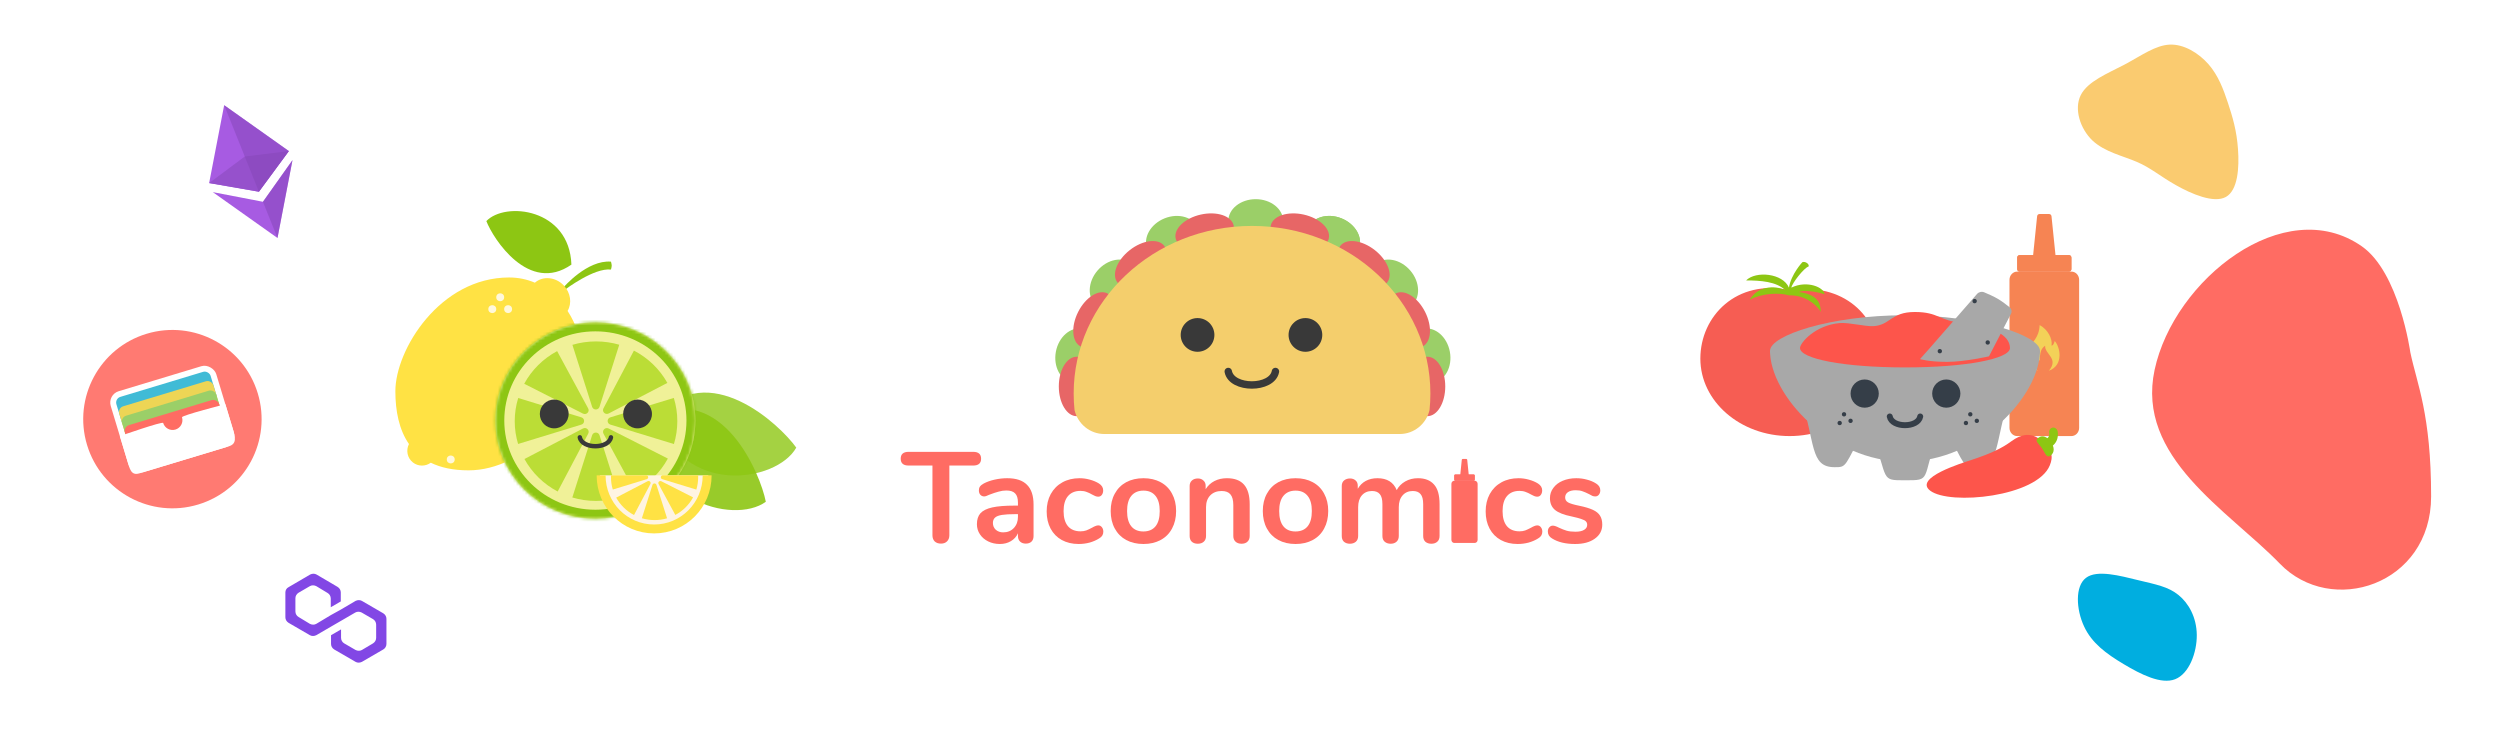 <svg width="841" height="250" viewBox="0 0 841 250" fill="none" xmlns="http://www.w3.org/2000/svg">
<rect y="-6.10352e-05" width="841" height="250" fill="white"/>
<path d="M316.541 182.87C315.659 182.87 314.953 182.623 314.424 182.13C313.924 181.609 313.674 180.927 313.674 180.087V156.609H305.646C303.882 156.609 303 155.841 303 154.304C303 152.768 303.882 152 305.646 152H327.391C329.155 152 330.038 152.768 330.038 154.304C330.038 155.841 329.155 156.609 327.391 156.609H319.364V180.087C319.364 180.927 319.099 181.609 318.57 182.13C318.07 182.623 317.394 182.87 316.541 182.87Z" fill="#FF6C63"/>
<path d="M338.822 160.87C341.821 160.87 344.041 161.609 345.482 163.087C346.952 164.536 347.687 166.754 347.687 169.739V180.348C347.687 181.13 347.452 181.754 346.981 182.217C346.511 182.652 345.864 182.87 345.041 182.87C344.276 182.87 343.644 182.638 343.144 182.174C342.674 181.71 342.438 181.101 342.438 180.348V179.391C341.939 180.522 341.145 181.406 340.057 182.043C338.998 182.681 337.763 183 336.352 183C334.911 183 333.602 182.71 332.426 182.13C331.25 181.551 330.324 180.754 329.647 179.739C328.971 178.725 328.633 177.594 328.633 176.348C328.633 174.783 329.03 173.551 329.824 172.652C330.647 171.754 331.97 171.101 333.793 170.696C335.617 170.29 338.131 170.087 341.336 170.087H342.438V169.087C342.438 167.667 342.13 166.638 341.512 166C340.895 165.333 339.895 165 338.513 165C337.66 165 336.793 165.13 335.911 165.391C335.028 165.623 333.985 165.971 332.779 166.435C332.015 166.812 331.456 167 331.103 167C330.574 167 330.133 166.812 329.78 166.435C329.456 166.058 329.295 165.565 329.295 164.956C329.295 164.464 329.412 164.043 329.647 163.696C329.912 163.319 330.338 162.971 330.927 162.652C331.956 162.101 333.176 161.667 334.587 161.348C336.028 161.029 337.44 160.87 338.822 160.87ZM337.454 179.087C338.925 179.087 340.115 178.609 341.027 177.652C341.968 176.667 342.438 175.406 342.438 173.87V172.956H341.645C339.674 172.956 338.145 173.043 337.057 173.217C335.969 173.391 335.19 173.696 334.72 174.13C334.249 174.565 334.014 175.159 334.014 175.913C334.014 176.841 334.337 177.609 334.984 178.217C335.661 178.797 336.484 179.087 337.454 179.087Z" fill="#FF6C63"/>
<path d="M362.862 183C360.715 183 358.819 182.551 357.172 181.652C355.555 180.754 354.305 179.478 353.423 177.826C352.541 176.174 352.1 174.246 352.1 172.043C352.1 169.841 352.555 167.898 353.467 166.217C354.408 164.507 355.716 163.188 357.392 162.261C359.068 161.333 360.994 160.87 363.17 160.87C364.317 160.87 365.464 161.029 366.611 161.348C367.787 161.667 368.816 162.101 369.698 162.652C370.639 163.261 371.11 164.029 371.11 164.956C371.11 165.594 370.948 166.116 370.624 166.522C370.33 166.898 369.933 167.087 369.434 167.087C369.11 167.087 368.772 167.014 368.419 166.87C368.066 166.725 367.713 166.551 367.361 166.348C366.714 165.971 366.096 165.681 365.508 165.478C364.92 165.246 364.244 165.13 363.479 165.13C361.656 165.13 360.245 165.725 359.245 166.913C358.275 168.072 357.789 169.754 357.789 171.956C357.789 174.13 358.275 175.812 359.245 177C360.245 178.159 361.656 178.739 363.479 178.739C364.214 178.739 364.861 178.638 365.42 178.435C366.008 178.203 366.655 177.898 367.361 177.522C367.802 177.261 368.184 177.072 368.507 176.956C368.831 176.812 369.154 176.739 369.478 176.739C369.948 176.739 370.345 176.942 370.669 177.348C370.992 177.754 371.154 178.261 371.154 178.87C371.154 179.362 371.036 179.797 370.801 180.174C370.595 180.522 370.242 180.841 369.742 181.13C368.831 181.71 367.772 182.174 366.567 182.522C365.361 182.841 364.126 183 362.862 183Z" fill="#FF6C63"/>
<path d="M384.663 183C382.457 183 380.517 182.551 378.841 181.652C377.194 180.754 375.915 179.464 375.003 177.783C374.092 176.101 373.636 174.145 373.636 171.913C373.636 169.681 374.092 167.739 375.003 166.087C375.915 164.406 377.194 163.116 378.841 162.217C380.517 161.319 382.457 160.87 384.663 160.87C386.868 160.87 388.794 161.319 390.441 162.217C392.117 163.116 393.396 164.406 394.278 166.087C395.19 167.739 395.645 169.681 395.645 171.913C395.645 174.145 395.19 176.101 394.278 177.783C393.396 179.464 392.117 180.754 390.441 181.652C388.794 182.551 386.868 183 384.663 183ZM384.619 178.783C386.412 178.783 387.78 178.203 388.721 177.043C389.662 175.884 390.132 174.174 390.132 171.913C390.132 169.681 389.662 167.985 388.721 166.826C387.78 165.638 386.427 165.043 384.663 165.043C382.899 165.043 381.531 165.638 380.561 166.826C379.62 167.985 379.149 169.681 379.149 171.913C379.149 174.174 379.62 175.884 380.561 177.043C381.502 178.203 382.854 178.783 384.619 178.783Z" fill="#FF6C63"/>
<path d="M412.723 160.87C415.311 160.87 417.237 161.594 418.501 163.043C419.766 164.493 420.398 166.681 420.398 169.609V180.304C420.398 181.116 420.148 181.754 419.648 182.217C419.178 182.681 418.516 182.913 417.663 182.913C416.811 182.913 416.134 182.681 415.634 182.217C415.135 181.754 414.885 181.116 414.885 180.304V169.913C414.885 168.261 414.561 167.058 413.914 166.304C413.297 165.551 412.312 165.174 410.959 165.174C409.371 165.174 408.092 165.667 407.122 166.652C406.181 167.638 405.71 168.956 405.71 170.609V180.304C405.71 181.116 405.46 181.754 404.961 182.217C404.461 182.681 403.784 182.913 402.932 182.913C402.079 182.913 401.403 182.681 400.903 182.217C400.432 181.754 400.197 181.116 400.197 180.304V163.478C400.197 162.725 400.447 162.116 400.947 161.652C401.447 161.188 402.123 160.956 402.976 160.956C403.74 160.956 404.358 161.188 404.828 161.652C405.328 162.087 405.578 162.667 405.578 163.391V164.565C406.313 163.377 407.298 162.464 408.533 161.826C409.768 161.188 411.165 160.87 412.723 160.87Z" fill="#FF6C63"/>
<path d="M435.834 183C433.628 183 431.688 182.551 430.012 181.652C428.365 180.754 427.086 179.464 426.174 177.783C425.263 176.101 424.807 174.145 424.807 171.913C424.807 169.681 425.263 167.739 426.174 166.087C427.086 164.406 428.365 163.116 430.012 162.217C431.688 161.319 433.628 160.87 435.834 160.87C438.039 160.87 439.965 161.319 441.612 162.217C443.288 163.116 444.567 164.406 445.449 166.087C446.361 167.739 446.816 169.681 446.816 171.913C446.816 174.145 446.361 176.101 445.449 177.783C444.567 179.464 443.288 180.754 441.612 181.652C439.965 182.551 438.039 183 435.834 183ZM435.79 178.783C437.583 178.783 438.951 178.203 439.892 177.043C440.832 175.884 441.303 174.174 441.303 171.913C441.303 169.681 440.832 167.985 439.892 166.826C438.951 165.638 437.598 165.043 435.834 165.043C434.069 165.043 432.702 165.638 431.732 166.826C430.791 167.985 430.32 169.681 430.32 171.913C430.32 174.174 430.791 175.884 431.732 177.043C432.673 178.203 434.025 178.783 435.79 178.783Z" fill="#FF6C63"/>
<path d="M476.994 160.87C479.346 160.87 481.14 161.565 482.375 162.956C483.639 164.319 484.272 166.536 484.272 169.609V180.304C484.272 181.145 484.007 181.797 483.478 182.261C482.978 182.696 482.316 182.913 481.493 182.913C480.699 182.913 480.037 182.696 479.508 182.261C479.008 181.797 478.758 181.145 478.758 180.304V169.609C478.758 168.014 478.464 166.884 477.876 166.217C477.317 165.522 476.45 165.174 475.274 165.174C473.833 165.174 472.686 165.667 471.833 166.652C470.981 167.609 470.554 168.927 470.554 170.609V180.304C470.554 181.145 470.29 181.797 469.76 182.261C469.261 182.696 468.614 182.913 467.82 182.913C467.026 182.913 466.364 182.696 465.835 182.261C465.306 181.797 465.041 181.145 465.041 180.304V169.609C465.041 168.014 464.747 166.884 464.159 166.217C463.6 165.522 462.733 165.174 461.557 165.174C460.116 165.174 458.969 165.667 458.116 166.652C457.293 167.609 456.881 168.927 456.881 170.609V180.304C456.881 181.145 456.617 181.797 456.087 182.261C455.558 182.696 454.896 182.913 454.103 182.913C453.309 182.913 452.647 182.696 452.118 182.261C451.618 181.797 451.368 181.145 451.368 180.304V163.478C451.368 162.667 451.633 162.043 452.162 161.609C452.691 161.174 453.353 160.956 454.147 160.956C454.911 160.956 455.529 161.174 455.999 161.609C456.499 162.014 456.749 162.609 456.749 163.391V164.435C457.425 163.275 458.322 162.391 459.439 161.783C460.586 161.174 461.895 160.87 463.365 160.87C466.599 160.87 468.761 162.203 469.849 164.87C470.496 163.652 471.451 162.681 472.716 161.956C473.98 161.232 475.406 160.87 476.994 160.87Z" fill="#FF6C63"/>
<path d="M510.539 183C508.392 183 506.496 182.551 504.849 181.652C503.232 180.754 501.982 179.478 501.1 177.826C500.218 176.174 499.777 174.246 499.777 172.043C499.777 169.841 500.232 167.898 501.144 166.217C502.085 164.507 503.393 163.188 505.069 162.261C506.745 161.333 508.671 160.87 510.847 160.87C511.994 160.87 513.141 161.029 514.288 161.348C515.464 161.667 516.493 162.101 517.375 162.652C518.316 163.261 518.787 164.029 518.787 164.956C518.787 165.594 518.625 166.116 518.301 166.522C518.007 166.898 517.61 167.087 517.111 167.087C516.787 167.087 516.449 167.014 516.096 166.87C515.743 166.725 515.39 166.551 515.038 166.348C514.391 165.971 513.773 165.681 513.185 165.478C512.597 165.246 511.921 165.13 511.156 165.13C509.333 165.13 507.922 165.725 506.922 166.913C505.952 168.072 505.466 169.754 505.466 171.956C505.466 174.13 505.952 175.812 506.922 177C507.922 178.159 509.333 178.739 511.156 178.739C511.891 178.739 512.538 178.638 513.097 178.435C513.685 178.203 514.332 177.898 515.038 177.522C515.479 177.261 515.861 177.072 516.184 176.956C516.508 176.812 516.831 176.739 517.155 176.739C517.625 176.739 518.022 176.942 518.346 177.348C518.669 177.754 518.831 178.261 518.831 178.87C518.831 179.362 518.713 179.797 518.478 180.174C518.272 180.522 517.919 180.841 517.419 181.13C516.508 181.71 515.449 182.174 514.244 182.522C513.038 182.841 511.803 183 510.539 183Z" fill="#FF6C63"/>
<path d="M529.87 183C526.665 183 524.077 182.377 522.107 181.13C521.166 180.58 520.696 179.797 520.696 178.783C520.696 178.203 520.857 177.739 521.181 177.391C521.504 177.014 521.901 176.826 522.372 176.826C522.872 176.826 523.563 177.058 524.445 177.522C525.386 177.956 526.238 178.29 527.003 178.522C527.797 178.754 528.797 178.87 530.002 178.87C531.237 178.87 532.193 178.667 532.869 178.261C533.575 177.855 533.928 177.29 533.928 176.565C533.928 176.072 533.781 175.681 533.487 175.391C533.222 175.101 532.722 174.841 531.987 174.609C531.281 174.348 530.193 174.058 528.723 173.739C526.106 173.217 524.224 172.478 523.077 171.522C521.96 170.565 521.401 169.246 521.401 167.565C521.401 166.29 521.784 165.145 522.548 164.13C523.313 163.087 524.357 162.29 525.68 161.739C527.032 161.159 528.561 160.87 530.267 160.87C531.502 160.87 532.693 161.029 533.839 161.348C534.986 161.638 536.015 162.072 536.927 162.652C537.868 163.232 538.338 164 538.338 164.956C538.338 165.536 538.177 166.029 537.853 166.435C537.53 166.812 537.133 167 536.662 167C536.339 167 536.015 166.942 535.692 166.826C535.398 166.681 535.016 166.478 534.545 166.217C533.692 165.783 532.957 165.464 532.34 165.261C531.722 165.029 530.958 164.913 530.046 164.913C528.958 164.913 528.091 165.13 527.444 165.565C526.826 166 526.518 166.594 526.518 167.348C526.518 168.072 526.841 168.623 527.488 169C528.135 169.377 529.385 169.754 531.237 170.13C533.207 170.536 534.751 171 535.868 171.522C536.986 172.043 537.78 172.696 538.25 173.478C538.75 174.261 539 175.261 539 176.478C539 178.449 538.162 180.029 536.486 181.217C534.839 182.406 532.634 183 529.87 183Z" fill="#FF6C63"/>
<path d="M488.249 162.765C488.249 162.187 488.688 161.718 489.229 161.718H496.09C496.631 161.718 497.07 162.187 497.07 162.765V181.605C497.07 182.183 496.631 182.652 496.09 182.652H489.229C488.688 182.652 488.249 182.183 488.249 181.605V162.765Z" fill="#FF6C63"/>
<path d="M491.749 154.671C491.765 154.512 491.891 154.391 492.041 154.391H493.278C493.428 154.391 493.554 154.512 493.57 154.671L494.094 159.8C494.113 159.986 493.977 160.148 493.802 160.148H491.517C491.342 160.148 491.206 159.986 491.225 159.8L491.749 154.671Z" fill="#FF6C63"/>
<path d="M489.229 159.939C489.229 159.765 489.361 159.625 489.523 159.625H495.796C495.958 159.625 496.09 159.765 496.09 159.939V161.404C496.09 161.578 495.958 161.718 495.796 161.718H489.523C489.361 161.718 489.229 161.578 489.229 161.404V159.939Z" fill="#FF6C63"/>
<path d="M489.229 159.939C489.229 159.765 489.361 159.625 489.523 159.625H495.796C495.958 159.625 496.09 159.765 496.09 159.939V161.404C496.09 161.578 495.958 161.718 495.796 161.718H489.523C489.361 161.718 489.229 161.578 489.229 161.404V159.939Z" fill="#FF6C63"/>
<path d="M391.754 73.458C396.487 71.548 401.563 73.07 403.091 76.856C404.619 80.643 402.02 85.26 397.287 87.17C392.554 89.08 387.478 87.558 385.95 83.772C384.422 79.986 387.021 75.368 391.754 73.458Z" fill="#9BCF68"/>
<path d="M422.425 67C417.321 67 413.184 70.31 413.184 74.393C413.184 78.476 417.321 81.786 422.425 81.786C427.529 81.786 431.667 78.476 431.667 74.393C431.667 70.31 427.529 67 422.425 67Z" fill="#9BCF68"/>
<path d="M451.287 73.458C446.554 71.548 441.478 73.07 439.95 76.856C438.422 80.643 441.021 85.26 445.754 87.17C450.487 89.08 455.563 87.558 457.091 83.772C458.619 79.986 456.02 75.368 451.287 73.458Z" fill="#9BCF68"/>
<path d="M451.287 73.458C446.554 71.548 441.478 73.07 439.95 76.856C438.422 80.643 441.021 85.26 445.754 87.17C450.487 89.08 455.563 87.558 457.091 83.772C458.619 79.986 456.02 75.368 451.287 73.458Z" fill="#9BCF68"/>
<path d="M474.422 91.01C471.096 87.138 465.889 86.157 462.791 88.818C459.694 91.479 459.88 96.774 463.206 100.646C466.533 104.517 471.74 105.498 474.837 102.837C477.934 100.177 477.748 94.881 474.422 91.01Z" fill="#9BCF68"/>
<path d="M369.206 91.01C372.533 87.138 377.74 86.157 380.837 88.818C383.934 91.479 383.748 96.774 380.422 100.646C377.096 104.517 371.889 105.498 368.791 102.837C365.694 100.177 365.88 94.881 369.206 91.01Z" fill="#9BCF68"/>
<path d="M487.732 118.311C486.797 113.294 482.784 109.833 478.77 110.581C474.756 111.33 472.261 116.004 473.197 121.021C474.132 126.039 478.145 129.5 482.159 128.751C486.173 128.003 488.668 123.329 487.732 118.311Z" fill="#9BCF68"/>
<path d="M355.197 118.311C356.132 113.294 360.145 109.833 364.159 110.581C368.173 111.33 370.668 116.004 369.732 121.021C368.797 126.039 364.784 129.5 360.77 128.751C356.756 128.003 354.261 123.329 355.197 118.311Z" fill="#9BCF68"/>
<path d="M480.184 120C483.497 120 486.184 124.477 486.184 130C486.184 135.523 483.497 140 480.184 140C476.87 140 474.184 135.523 474.184 130C474.184 124.477 476.87 120 480.184 120Z" fill="#E76666"/>
<path d="M469.54 98.704C466.582 100.198 466.202 105.405 468.691 110.335C471.181 115.265 475.597 118.051 478.554 116.557C481.512 115.064 481.892 109.856 479.403 104.926C476.913 99.996 472.497 97.211 469.54 98.704Z" fill="#E76666"/>
<path d="M450.894 82.685C448.852 85.295 450.723 90.169 455.072 93.573C459.421 96.976 464.603 97.62 466.645 95.01C468.687 92.401 466.817 87.526 462.467 84.123C458.118 80.719 452.937 80.075 450.894 82.685Z" fill="#E76666"/>
<path d="M427.491 75.856C426.769 79.09 430.553 82.687 435.943 83.891C441.333 85.094 446.288 83.448 447.01 80.214C447.733 76.98 443.949 73.383 438.559 72.179C433.168 70.975 428.213 72.621 427.491 75.856Z" fill="#E76666"/>
<path d="M415.01 75.856C415.733 79.09 411.949 82.687 406.559 83.891C401.168 85.094 396.213 83.448 395.491 80.214C394.769 76.98 398.553 73.383 403.943 72.179C409.333 70.975 414.288 72.621 415.01 75.856Z" fill="#E76666"/>
<path d="M391.645 82.685C393.687 85.295 391.817 90.169 387.467 93.573C383.118 96.976 377.936 97.62 375.894 95.01C373.852 92.401 375.723 87.526 380.072 84.123C384.421 80.719 389.603 80.075 391.645 82.685Z" fill="#E76666"/>
<path d="M372.554 98.704C375.512 100.198 375.892 105.405 373.403 110.335C370.913 115.265 366.497 118.051 363.539 116.557C360.582 115.064 360.202 109.856 362.691 104.926C365.181 99.996 369.596 97.211 372.554 98.704Z" fill="#E76666"/>
<path d="M362.184 120C365.497 120 368.184 124.477 368.184 130C368.184 135.523 365.497 140 362.184 140C358.87 140 356.184 135.523 356.184 130C356.184 124.477 358.87 120 362.184 120Z" fill="#E76666"/>
<path d="M480.894 137.968C479.799 142.577 475.73 146 470.878 146H371.489C366.637 146 362.569 142.577 361.474 137.968C361.282 136.133 361.184 134.271 361.184 132.389C361.184 101.246 388.047 76 421.184 76C454.31 76 481.167 101.23 481.184 132.36C481.184 132.369 481.184 132.379 481.184 132.389C481.184 132.398 481.184 132.408 481.184 132.418C481.183 134.291 481.084 136.142 480.894 137.968Z" fill="#F4CE6C"/>
<path d="M413.184 124.969C414.318 131.018 427.926 131.018 429.06 124.969" stroke="#393939" stroke-width="2.5" stroke-linecap="round"/>
<path d="M444.813 112.67C444.813 115.801 442.274 118.34 439.143 118.34C436.011 118.34 433.473 115.801 433.473 112.67C433.473 109.538 436.011 107 439.143 107C442.274 107 444.813 109.538 444.813 112.67Z" fill="#393939"/>
<path d="M408.524 112.67C408.524 115.801 405.985 118.34 402.854 118.34C399.722 118.34 397.184 115.801 397.184 112.67C397.184 109.538 399.722 107 402.854 107C405.985 107 408.524 109.538 408.524 112.67Z" fill="#393939"/>
<path d="M742.938 21.607C746.232 25.4 747.942 29.976 749.483 34.635C751.027 39.294 752.441 43.995 752.861 50.179C753.318 56.405 752.818 64.032 748.776 66.259C744.775 68.485 737.229 65.269 731.934 62.259C726.602 59.25 723.517 56.446 718.846 54.467C714.221 52.447 708.052 51.169 703.884 47.252C699.759 43.294 697.631 36.656 699.966 31.997C702.3 27.338 709.052 24.699 714.764 21.689C720.473 18.638 725.101 15.216 729.893 15.01C734.645 14.804 739.603 17.814 742.938 21.607Z" fill="#FACB70"/>
<path d="M732.799 200.127C736.231 202.877 738.938 207.639 738.999 213.583C739.056 219.528 736.409 226.656 731.718 228.489C727.022 230.323 720.225 226.892 714.387 223.402C708.554 219.912 703.68 216.364 701.064 210.685C698.413 205.007 697.994 197.199 701.722 194.389C705.424 191.55 713.276 193.709 719.231 195.158C725.217 196.608 729.372 197.347 732.799 200.127Z" fill="#00AEE0"/>
<path d="M794.498 82.849C807.113 91.648 810.829 118.5 810.829 118.5C813.054 129.177 817.829 139.29 817.829 167C817.829 196.817 784.193 207.605 766.871 189.547C749.508 171.658 718.479 153.899 724.81 124.41C731.331 94.043 768.509 64.72 794.498 82.849Z" fill="#FF6C63"/>
<path d="M219.591 139.758C243.195 128.932 255.797 159.401 257.62 168.791C246.595 176.861 215.535 167.713 219.591 139.758Z" fill="#8DC613" fill-opacity="0.9"/>
<path d="M221.229 139.893C238.234 120.268 262.319 142.786 267.865 150.579C261.17 162.489 229.11 167.02 221.229 139.893Z" fill="#8DC613" fill-opacity="0.8"/>
<path d="M189.562 96.671C189.562 96.671 197.547 87.355 205.532 88.02C205.865 89.351 205.865 89.351 205.532 90.682C199.876 90.016 190.227 97.336 190.227 97.336L189.562 96.671Z" fill="#8DC613"/>
<path fill-rule="evenodd" clip-rule="evenodd" d="M195.551 118.962C195.551 138.073 176.586 158.223 157.621 158.223C152.439 158.223 148.257 157.293 144.913 155.659C143.148 156.943 140.697 156.975 138.913 155.579C137.008 154.09 136.498 151.472 137.573 149.372C134.237 144.551 133 138.228 133 131.606C133 117.632 147.972 93.343 171.262 93.343C174.431 93.343 177.329 93.985 179.932 95.097C182.604 92.76 186.882 93.133 189.62 95.992C191.993 98.47 192.451 102.023 190.935 104.599C193.945 109.188 195.551 114.462 195.551 118.962Z" fill="#FFE244"/>
<circle cx="165.606" cy="103.99" r="1.331" fill="#FFF8DB"/>
<circle cx="170.929" cy="103.99" r="1.331" fill="#FFF8DB"/>
<circle cx="168.268" cy="99.998" r="1.331" fill="#FFF8DB"/>
<circle cx="151.632" cy="154.563" r="1.331" fill="#FFF8DB"/>
<path d="M192.223 89.018C177.916 99 165.939 80.368 163.609 74.379C169.931 67.724 191.558 70.053 192.223 89.018Z" fill="#8DC613"/>
<mask id="path-20-inside-1" fill="white">
<path d="M233.926 141.468C233.926 159.696 218.864 174.472 200.284 174.472C181.704 174.472 166.642 159.696 166.642 141.468C166.642 123.241 181.704 108.465 200.284 108.465C218.864 108.465 233.926 123.241 233.926 141.468Z"/>
</mask>
<path d="M233.926 141.468C233.926 159.696 218.864 174.472 200.284 174.472C181.704 174.472 166.642 159.696 166.642 141.468C166.642 123.241 181.704 108.465 200.284 108.465C218.864 108.465 233.926 123.241 233.926 141.468Z" fill="#F0F198"/>
<path d="M230.926 141.468C230.926 157.985 217.262 171.472 200.284 171.472V177.472C220.467 177.472 236.926 161.407 236.926 141.468H230.926ZM200.284 171.472C183.307 171.472 169.642 157.985 169.642 141.468H163.642C163.642 161.407 180.102 177.472 200.284 177.472V171.472ZM169.642 141.468C169.642 124.952 183.307 111.465 200.284 111.465V105.465C180.102 105.465 163.642 121.53 163.642 141.468H169.642ZM200.284 111.465C217.262 111.465 230.926 124.952 230.926 141.468H236.926C236.926 121.53 220.467 105.465 200.284 105.465V111.465Z" fill="#8DC613" mask="url(#path-20-inside-1)"/>
<path d="M208.348 167.389C205.863 168.118 203.229 168.51 200.502 168.51C197.729 168.51 195.052 168.105 192.53 167.352L199.19 146.411C199.57 145.215 201.296 145.215 201.676 146.411L208.348 167.389Z" fill="#BBDD36"/>
<path d="M213.516 165.283L203.012 145.888C202.413 144.781 203.627 143.578 204.761 144.154L224.664 154.259C222.137 158.922 218.247 162.767 213.516 165.283Z" fill="#BBDD36"/>
<path d="M226.707 149.379L205.323 142.834C204.104 142.461 204.104 140.768 205.323 140.395L226.669 133.861C227.437 136.335 227.849 138.961 227.849 141.681C227.849 144.357 227.45 146.941 226.707 149.379Z" fill="#BBDD36"/>
<path d="M224.501 128.807L204.763 139.095C203.635 139.682 202.408 138.492 202.995 137.379L213.251 117.94C218 120.4 221.922 124.191 224.501 128.807Z" fill="#BBDD36"/>
<path d="M208.32 115.965L201.676 136.854C201.296 138.05 199.57 138.05 199.19 136.854L192.558 116.002C195.072 115.255 197.739 114.853 200.502 114.853C203.218 114.853 205.843 115.242 208.32 115.965Z" fill="#BBDD36"/>
<path d="M176.343 129.098C178.858 124.459 182.721 120.631 187.42 118.116L197.865 137.403C198.464 138.509 197.25 139.713 196.116 139.137L176.343 129.098Z" fill="#BBDD36"/>
<path d="M174.288 149.351C173.55 146.921 173.154 144.347 173.154 141.681C173.154 138.971 173.563 136.355 174.325 133.889L195.58 140.395C196.8 140.768 196.8 142.461 195.58 142.834L174.288 149.351Z" fill="#BBDD36"/>
<path d="M187.602 165.344C182.87 162.856 178.971 159.042 176.421 154.408L196.114 144.145C197.242 143.557 198.468 144.747 197.881 145.86L187.602 165.344Z" fill="#BBDD36"/>
<circle cx="214.47" cy="139.254" r="4.847" fill="#393939"/>
<circle cx="186.441" cy="139.254" r="4.847" fill="#393939"/>
<path d="M195.051 147.117C195.799 151.104 204.77 151.104 205.518 147.117" stroke="#393939" stroke-width="1.5" stroke-linecap="round"/>
<path d="M238.288 159.905C238.288 169.888 230.154 178.342 220.082 178.342C210.01 178.342 201.813 169.888 201.813 159.905L220.051 159.905C230.123 159.905 238.288 159.905 238.288 159.905Z" fill="#FFF4E2"/>
<path d="M224.405 174.356C223.072 174.747 221.66 174.956 220.198 174.956C218.711 174.956 217.276 174.739 215.924 174.336L219.494 163.108C219.698 162.467 220.624 162.467 220.828 163.108L224.405 174.356Z" fill="#FFE244"/>
<path d="M227.175 173.226L221.544 162.828C221.223 162.235 221.873 161.589 222.481 161.898L233.152 167.316C231.797 169.816 229.712 171.878 227.175 173.226Z" fill="#FFE244"/>
<path d="M234.247 164.7L222.783 161.191C222.129 160.99 222.129 160.105 222.783 159.905L234.86 159.905C234.86 159.905 234.86 160.021 234.86 160.573C234.86 162.007 234.646 163.392 234.247 164.7Z" fill="#FFE244"/>
<path d="M206.143 164.685C205.748 163.382 205.536 162.002 205.536 160.573C205.536 159.12 205.536 159.905 205.536 159.905H217.559C218.213 160.105 218.213 160.99 217.559 161.191L206.143 164.685Z" fill="#FFE244"/>
<path d="M213.282 173.259C210.745 171.925 208.654 169.88 207.287 167.396L217.845 161.893C218.45 161.578 219.108 162.216 218.793 162.813L213.282 173.259Z" fill="#FFE244"/>
<path d="M237.887 159.905C237.887 169.951 229.901 177.941 220.051 177.941C210.2 177.941 202.214 169.951 202.214 159.905" stroke="#FFE244" stroke-width="3"/>
<path d="M632.05 120.64C632.05 135.03 618.607 146.696 602.025 146.696C585.443 146.696 572 135.03 572 120.64C572 106.25 584.296 93.761 602.025 97.601C620.04 94.859 632.05 106.25 632.05 120.64Z" fill="#F65D53"/>
<path d="M675.989 94.132C675.989 92.604 677.155 91.366 678.593 91.366H696.819C698.257 91.366 699.423 92.604 699.423 94.132V143.929C699.423 145.457 698.257 146.696 696.819 146.696H678.593C677.155 146.696 675.989 145.457 675.989 143.929V94.132Z" fill="#F68453"/>
<path d="M685.286 72.74C685.33 72.319 685.664 72 686.063 72H689.349C689.747 72 690.082 72.319 690.125 72.74L691.517 86.296C691.567 86.787 691.205 87.216 690.74 87.216H684.671C684.206 87.216 683.844 86.787 683.895 86.296L685.286 72.74Z" fill="#F68453"/>
<path d="M678.593 86.662C678.593 86.204 678.942 85.832 679.374 85.832H696.038C696.469 85.832 696.819 86.204 696.819 86.662V90.536C696.819 90.994 696.469 91.366 696.038 91.366H679.374C678.942 91.366 678.593 90.994 678.593 90.536V86.662Z" fill="#F68453"/>
<path d="M678.593 86.662C678.593 86.204 678.942 85.832 679.374 85.832H696.038C696.469 85.832 696.819 86.204 696.819 86.662V90.536C696.819 90.994 696.469 91.366 696.038 91.366H679.374C678.942 91.366 678.593 90.994 678.593 90.536V86.662Z" fill="#F68453"/>
<path d="M691.214 114.73C692.948 116.564 694.444 122.775 689.24 124.726C692.751 120.527 687.745 119.167 687.984 116.268C687.386 116.919 686.25 117.096 686.141 121.296C685.113 120.823 685.113 119.758 685.113 119.167C684.635 119.817 683.199 122.893 685.592 124.726C681.5 123.041 681.414 119.167 682.302 117.451C683.558 115.026 685.95 113.725 686.141 109.348C689.012 110.945 690.496 114.021 690.137 116.268C690.915 116.268 691.214 114.494 691.214 114.73Z" fill="#F3D158"/>
<path d="M686.24 118.005C686.24 132.937 665.913 155.297 640.837 155.297C615.761 155.297 595.434 132.937 595.434 118.005C595.434 118.005 615.761 108.682 640.837 108.682C665.913 108.682 686.24 118.005 686.24 118.005Z" fill="#A8A8A8"/>
<path d="M686.24 118.005C686.24 123.154 665.913 127.865 640.837 127.865C615.761 127.865 595.434 123.154 595.434 118.005C595.434 112.856 615.761 106.053 640.837 106.053C665.913 106.053 686.24 112.856 686.24 118.005Z" fill="#A8A8A8"/>
<path d="M627.72 143.177C620.321 157.162 621.378 157.162 617.15 157.162C608.694 157.162 610.808 148.771 605.523 132.922C605.523 132.922 609.123 134.786 617.15 134.786C625.177 134.786 627.72 143.177 627.72 143.177Z" fill="#A8A8A8"/>
<path d="M653.954 143.177C661.353 157.162 660.296 157.162 664.524 157.162C672.98 157.162 670.866 148.771 676.151 132.922C676.151 132.922 672.551 134.786 664.524 134.786C656.497 134.786 653.954 143.177 653.954 143.177Z" fill="#A8A8A8"/>
<path d="M676.151 117.073C676.151 120.677 661.455 123.599 640.837 123.599C620.219 123.599 605.523 120.677 605.523 117.073C605.523 115.374 610.572 109.405 618.868 108.682C621.96 108.412 627.385 109.878 630.219 109.714C635.91 109.385 636.061 104.954 644.133 104.954C652.204 104.954 652.188 107.883 660.244 108.682C669.355 109.585 676.151 112.411 676.151 117.073Z" fill="#FD554B"/>
<path d="M651.936 145.615C646.387 161.568 649.891 161.568 640.837 161.568C632.513 161.568 635.288 161.568 629.739 145.615C629.739 145.615 633.175 141.057 640.837 141.057C648.499 141.057 651.936 145.615 651.936 145.615Z" fill="#A8A8A8"/>
<path d="M665.065 98.898C665.655 98.222 666.639 97.98 667.468 98.326C668.787 98.876 670.753 99.744 672.115 100.554C673.399 101.317 674.976 102.522 676.022 103.355C676.705 103.899 676.885 104.815 676.483 105.591L669.088 119.87C669.088 119.87 661.017 121.734 654.963 121.734C648.909 121.734 645.882 120.802 645.882 120.802L649.201 117.073L665.065 98.898Z" fill="#A8A8A8"/>
<circle cx="654.732" cy="132.403" r="4.748" fill="#353E48"/>
<circle cx="627.277" cy="132.403" r="4.748" fill="#353E48"/>
<path d="M635.711 140.105C636.443 144.011 645.231 144.011 645.963 140.105" stroke="#353E48" stroke-width="2" stroke-linecap="round"/>
<circle cx="620.332" cy="139.373" r="0.732" fill="#353E48"/>
<circle cx="618.868" cy="142.302" r="0.732" fill="#353E48"/>
<circle cx="622.53" cy="141.57" r="0.732" fill="#353E48"/>
<circle cx="662.807" cy="139.373" r="0.732" fill="#353E48"/>
<circle cx="665.003" cy="141.57" r="0.732" fill="#353E48"/>
<circle cx="652.554" cy="118.136" r="0.732" fill="#353E48"/>
<circle cx="668.665" cy="115.206" r="0.732" fill="#353E48"/>
<circle cx="664.271" cy="101.292" r="0.732" fill="#353E48"/>
<circle cx="661.342" cy="142.302" r="0.732" fill="#353E48"/>
<path d="M689.56 156.53C685.308 167.134 655.913 170.089 649.306 165.053C643.671 160.757 660.021 155.762 663.205 154.717C669.627 152.61 673.437 150.805 676.635 148.433C679.833 146.062 683.279 145.326 686.45 148.016C690.503 151.453 690.737 153.597 689.56 156.53Z" fill="#FD554B"/>
<path d="M689.81 153.263C688.358 154.294 687.951 152.248 686.772 150.6C685.594 148.953 684.312 148.262 685.764 147.23C687.216 146.199 688.751 147.031 689.929 148.679C691.108 150.326 691.262 152.231 689.81 153.263Z" fill="#8DC613"/>
<path d="M692.193 145.091C692.009 144.252 691.228 143.698 690.447 143.855C689.667 144.011 689.183 144.819 689.367 145.659L692.193 145.091ZM687.956 147.849C687.21 148.125 686.844 149.005 687.139 149.813C687.433 150.622 688.276 151.053 689.022 150.776L687.956 147.849ZM690.78 145.375C689.367 145.659 689.366 145.658 689.366 145.658C689.366 145.657 689.366 145.656 689.366 145.656C689.366 145.655 689.365 145.654 689.365 145.653C689.365 145.651 689.364 145.649 689.364 145.648C689.363 145.644 689.363 145.642 689.363 145.64C689.362 145.635 689.361 145.634 689.361 145.634C689.362 145.635 689.363 145.644 689.366 145.661C689.371 145.696 689.378 145.759 689.382 145.842C689.39 146.012 689.381 146.242 689.322 146.483C689.221 146.895 688.95 147.48 687.956 147.849L689.022 150.776C690.943 150.064 691.817 148.681 692.133 147.394C692.282 146.786 692.3 146.234 692.281 145.835C692.272 145.634 692.254 145.465 692.236 145.339C692.227 145.276 692.218 145.223 692.21 145.181C692.207 145.161 692.203 145.143 692.2 145.128C692.199 145.12 692.197 145.113 692.196 145.107C692.195 145.104 692.195 145.101 692.194 145.099C692.194 145.098 692.194 145.096 692.193 145.095C692.193 145.094 692.193 145.094 692.193 145.093C692.193 145.092 692.193 145.091 690.78 145.375Z" fill="#8DC613"/>
<path d="M601.796 96.755C599.737 91.91 590.674 91.04 587.379 94.335C592.139 94.335 597.631 94.702 600.561 97.631C596.899 95.8 591.086 96.382 588.615 100.855C592.734 98.618 598.501 98.37 601.796 99.364C606.536 99.159 610.859 101.973 612.506 104.954C612.506 102.345 611.683 98.991 605.092 98.246C606.739 97.5 610.897 98.026 613.742 98.991C613.742 96.755 607.975 94.146 602.62 96.755C602.757 95.388 606.928 90.004 608.387 89.674C608.799 88.929 607.383 87.816 606.327 88.183C606.327 88.183 602.554 92.188 601.796 96.755Z" fill="#8DC613"/>
<path d="M75.407 35.382L97.171 50.818L87.094 64.494L70.358 61.582L75.407 35.382Z" fill="#A75BE2"/>
<path d="M82.337 52.646L97.17 50.818L87.093 64.494L70.358 61.583L82.337 52.646Z" fill="#9651CC"/>
<path d="M75.407 35.382L97.171 50.818L87.094 64.494L83.765 56.2L75.407 35.382Z" fill="#8547B7" fill-opacity="0.5"/>
<path d="M93.346 80.065L98.394 53.865L88.453 67.879L71.582 64.629L93.346 80.065Z" fill="#A75BE2"/>
<path d="M93.345 80.065L98.394 53.865L88.453 67.879L93.345 80.065Z" fill="#8547B7" fill-opacity="0.5"/>
<path d="M121.744 202.144C121.123 201.789 120.324 201.789 119.614 202.144L114.642 205.073L111.269 206.937L106.386 209.867C105.765 210.222 104.966 210.222 104.256 209.867L100.439 207.559C99.817 207.204 99.373 206.493 99.373 205.695V201.256C99.373 200.546 99.728 199.836 100.439 199.392L104.256 197.172C104.877 196.817 105.676 196.817 106.386 197.172L110.204 199.48C110.825 199.836 111.269 200.546 111.269 201.345V204.274L114.642 202.321V199.303C114.642 198.593 114.287 197.883 113.577 197.439L106.475 193.266C105.854 192.911 105.055 192.911 104.345 193.266L97.065 197.527C96.355 197.883 96 198.593 96 199.303V207.648C96 208.358 96.355 209.068 97.065 209.512L104.256 213.684C104.877 214.039 105.676 214.039 106.386 213.684L111.269 210.843L114.642 208.89L119.525 206.05C120.146 205.695 120.945 205.695 121.655 206.05L125.473 208.269C126.094 208.624 126.538 209.334 126.538 210.133V214.572C126.538 215.282 126.183 215.992 125.473 216.436L121.744 218.655C121.123 219.01 120.324 219.01 119.614 218.655L115.796 216.436C115.175 216.081 114.731 215.371 114.731 214.572V211.731L111.358 213.684V216.614C111.358 217.324 111.713 218.034 112.423 218.478L119.614 222.65C120.235 223.005 121.034 223.005 121.744 222.65L128.935 218.478C129.556 218.123 130 217.413 130 216.614V208.18C130 207.47 129.645 206.76 128.935 206.316L121.744 202.144Z" fill="#8247E5"/>
<circle cx="58" cy="141" r="30" transform="rotate(-16.825 58 141)" fill="#FF6C63" fill-opacity="0.9"/>
<rect x="36.102" y="132.759" width="37.075" height="28.468" rx="4" transform="rotate(-16.825 36.102 132.759)" fill="white"/>
<rect x="38.578" y="134.085" width="33.103" height="10.593" rx="2" transform="rotate(-16.825 38.578 134.085)" fill="#40BBD6"/>
<rect x="39.536" y="137.254" width="33.103" height="10.593" rx="2" transform="rotate(-16.825 39.536 137.254)" fill="#EDD555"/>
<rect x="40.494" y="140.422" width="33.103" height="10.593" rx="2" transform="rotate(-16.825 40.494 140.422)" fill="#9BCF68"/>
<rect x="41.452" y="143.591" width="33.103" height="10.593" rx="2" transform="rotate(-16.825 41.452 143.591)" fill="#FF6C63"/>
<path d="M59.02 144.503C60.77 143.974 61.759 142.127 61.23 140.377C61.038 139.743 75.806 135.969 75.806 135.969L78.297 144.207C79.144 147.007 79.778 149.293 76.978 150.139L46.877 159.242C44.077 160.089 43.656 157.739 42.809 154.939L40.318 146.701C40.318 146.701 54.701 141.659 54.893 142.293C55.422 144.043 57.27 145.033 59.02 144.503Z" fill="white"/>
</svg>

